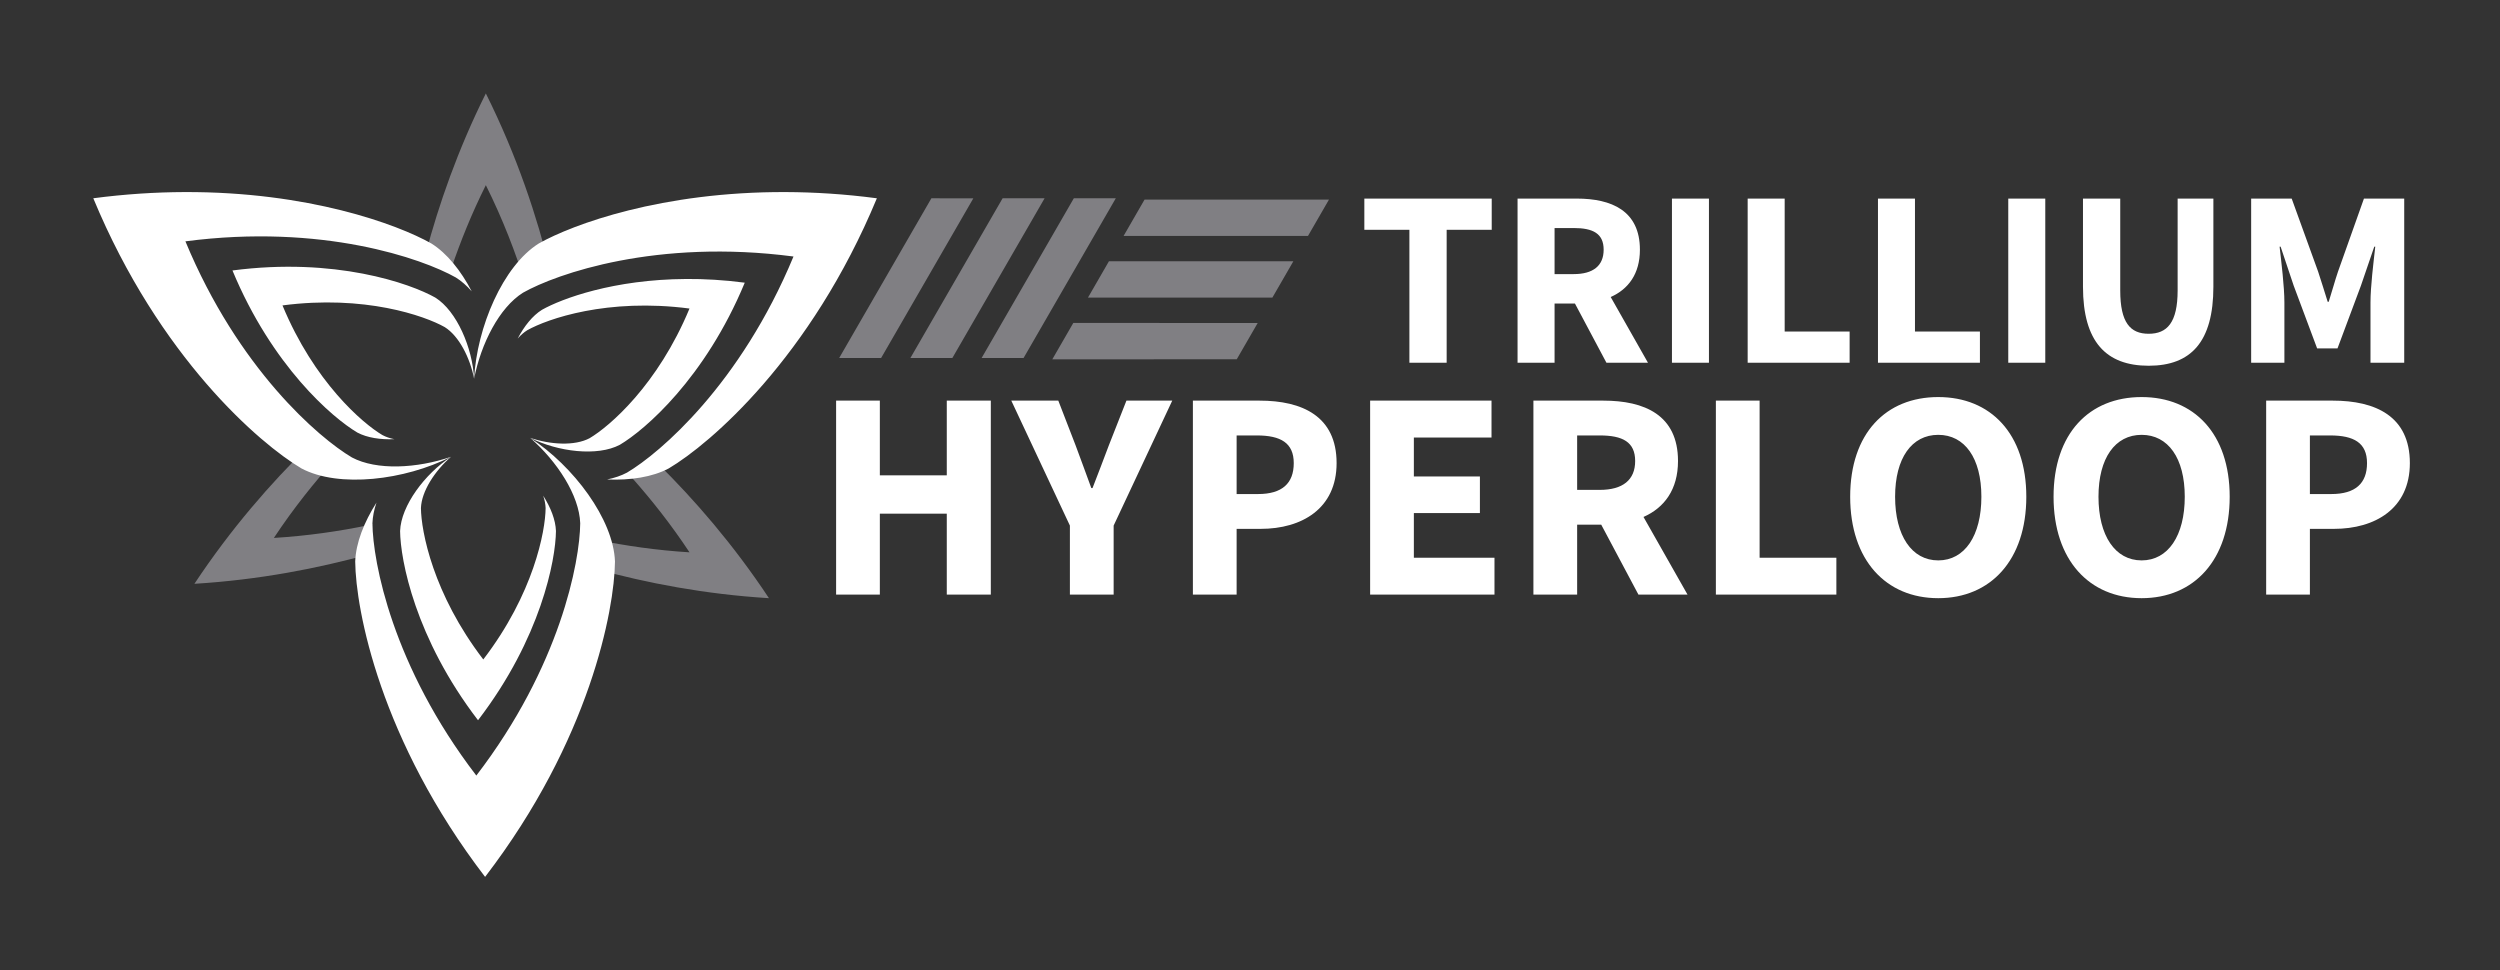 <?xml version="1.0" encoding="UTF-8" standalone="no"?>
<!-- Created with Inkscape (http://www.inkscape.org/) -->

<svg
   width="134mm"
   height="52mm"
   viewBox="0 0 134 52"
   version="1.1"
   id="svg1147"
   inkscape:version="1.1 (c4e8f9e, 2021-05-24)"
   sodipodi:docname="trilloop-full-path-purpbg.svg"
   xmlns:inkscape="http://www.inkscape.org/namespaces/inkscape"
   xmlns:sodipodi="http://sodipodi.sourceforge.net/DTD/sodipodi-0.dtd"
   xmlns="http://www.w3.org/2000/svg"
   xmlns:svg="http://www.w3.org/2000/svg">
  <rect x="0" y="0" width="134" height="52" fill="#333333" stroke="none"/>
  <sodipodi:namedview
     id="namedview1149"
     pagecolor="#4f2683"
     bordercolor="#666666"
     borderopacity="1.0"
     inkscape:pageshadow="2"
     inkscape:pageopacity="1"
     inkscape:pagecheckerboard="0"
     inkscape:document-units="mm"
     showgrid="false"
     inkscape:zoom="4.3994184"
     inkscape:cx="241.5092"
     inkscape:cy="89.216338"
     inkscape:window-width="3440"
     inkscape:window-height="1387"
     inkscape:window-x="0"
     inkscape:window-y="25"
     inkscape:window-maximized="1"
     inkscape:current-layer="layer5" />
  <defs
     id="defs1144" />
  <g
     inkscape:groupmode="layer"
     id="layer2"
     inkscape:label="Wordmark">
    <g
       inkscape:groupmode="layer"
       id="layer5"
       inkscape:label="WE">
      <path
         id="rect5213-1-2"
         style="fill:#807f83;fill-opacity:1;stroke:none;stroke-width:0.728;stroke-linejoin:round"
         d="m 57.558,10.627 -4.943,8.561 h 2.249 l 4.943,-8.56 z m -3.818,8.9e-4 -4.943,8.561 h 2.249 l 4.944,-8.56 z m -3.818,9e-4 -4.943,8.561 h 2.248 l 4.944,-8.56 z m 11.426,0.069 -1.124,1.948 9.885,-9e-4 1.124,-1.947 z m -1.91,3.307 -1.124,1.948 9.885,-9e-4 1.124,-1.947 z m -1.91,3.306 -1.124,1.948 9.885,-9e-4 1.124,-1.947 z" />
    </g>
    <g
       inkscape:groupmode="layer"
       id="layer6"
       inkscape:label="Team">
      <g
         aria-label="TRILLIUM "
         id="text4209-1-5"
         style="font-size:13.472px;line-height:1.25;letter-spacing:0px;stroke-width:0.459">
        <path
           id="path1868"
           style="font-weight:bold;font-family:'Source Sans Pro';-inkscape-font-specification:'Source Sans Pro Bold';text-align:end;text-anchor:end;stroke-width:1.736;fill:#ffffff"
           d="M 275.957 40.166 L 275.957 46.48 L 285.07 46.48 L 285.07 73.365 L 292.607 73.365 L 292.607 46.48 L 301.721 46.48 L 301.721 40.166 L 275.957 40.166 z M 306.947 40.166 L 306.947 73.365 L 314.434 73.365 L 314.434 61.4 L 318.557 61.4 L 324.922 73.365 L 333.324 73.365 L 325.787 60.076 C 329.351 58.498 331.695 55.392 331.695 50.504 C 331.695 42.611 325.941 40.166 318.914 40.166 L 306.947 40.166 z M 338.176 40.166 L 338.176 73.365 L 345.66 73.365 L 345.66 40.166 L 338.176 40.166 z M 353.49 40.166 L 353.49 73.365 L 374.113 73.365 L 374.113 67.051 L 360.977 67.051 L 360.977 40.166 L 353.49 40.166 z M 379.846 40.166 L 379.846 73.365 L 400.467 73.365 L 400.467 67.051 L 387.33 67.051 L 387.33 40.166 L 379.846 40.166 z M 406.199 40.166 L 406.199 73.365 L 413.686 73.365 L 413.686 40.166 L 406.199 40.166 z M 421.312 40.166 L 421.312 57.988 C 421.312 69.14 425.996 73.977 434.602 73.977 C 443.156 73.977 447.688 69.14 447.688 57.988 L 447.688 40.166 L 440.457 40.166 L 440.457 58.752 C 440.457 65.27 438.319 67.51 434.602 67.51 C 430.884 67.51 428.848 65.27 428.848 58.752 L 428.848 40.166 L 421.312 40.166 z M 455.328 40.166 L 455.328 73.365 L 462.051 73.365 L 462.051 61.195 C 462.051 57.936 461.438 53.1 461.082 49.893 L 461.287 49.893 L 463.934 57.785 L 468.67 70.463 L 472.795 70.463 L 477.529 57.785 L 480.229 49.893 L 480.432 49.893 C 480.075 53.1 479.465 57.936 479.465 61.195 L 479.465 73.365 L 486.287 73.365 L 486.287 40.166 L 478.141 40.166 L 472.896 54.934 C 472.235 56.869 471.674 59.006 471.012 61.043 L 470.809 61.043 C 470.147 59.006 469.535 56.869 468.873 54.934 L 463.527 40.166 L 455.328 40.166 z M 314.434 46.123 L 318.303 46.123 C 322.223 46.123 324.361 47.245 324.361 50.504 C 324.361 53.763 322.223 55.441 318.303 55.441 L 314.434 55.441 L 314.434 46.123 z M 392.037 80.311 C 381.446 80.311 374.225 87.653 374.225 100.471 C 374.225 113.288 381.446 120.99 392.037 120.99 C 402.628 120.99 409.85 113.288 409.85 100.471 C 409.85 87.713 402.628 80.311 392.037 80.311 z M 433.174 80.311 C 422.583 80.311 415.361 87.653 415.361 100.471 C 415.361 113.288 422.583 120.99 433.174 120.99 C 443.765 120.99 450.986 113.288 450.986 100.471 C 450.986 87.713 443.765 80.311 433.174 80.311 z M 169.115 81.033 L 169.115 120.268 L 177.961 120.268 L 177.961 103.9 L 191.5 103.9 L 191.5 120.268 L 200.406 120.268 L 200.406 81.033 L 191.5 81.033 L 191.5 96.137 L 177.961 96.137 L 177.961 81.033 L 169.115 81.033 z M 204.549 81.033 L 216.402 106.307 L 216.402 120.268 L 225.25 120.268 L 225.25 106.307 L 237.104 81.033 L 227.836 81.033 L 224.287 90.059 C 223.204 93.007 222.12 95.716 220.977 98.725 L 220.736 98.725 C 219.653 95.716 218.63 93.007 217.547 90.059 L 214.057 81.033 L 204.549 81.033 z M 241.279 81.033 L 241.279 120.268 L 250.125 120.268 L 250.125 106.969 L 255 106.969 C 263.304 106.969 270.346 102.877 270.346 93.67 C 270.346 84.162 263.365 81.033 254.76 81.033 L 241.279 81.033 z M 277.127 81.033 L 277.127 120.268 L 302.281 120.268 L 302.281 112.807 L 285.973 112.807 L 285.973 103.779 L 299.332 103.779 L 299.332 96.377 L 285.973 96.377 L 285.973 88.494 L 301.68 88.494 L 301.68 81.033 L 277.127 81.033 z M 310.154 81.033 L 310.154 120.268 L 319 120.268 L 319 106.127 L 323.875 106.127 L 331.396 120.268 L 341.326 120.268 L 332.42 104.562 C 336.632 102.697 339.4 99.025 339.4 93.248 C 339.4 83.921 332.599 81.033 324.295 81.033 L 310.154 81.033 z M 347.059 81.033 L 347.059 120.268 L 371.432 120.268 L 371.432 112.807 L 355.906 112.807 L 355.906 81.033 L 347.059 81.033 z M 458.363 81.033 L 458.363 120.268 L 467.209 120.268 L 467.209 106.969 L 472.084 106.969 C 480.388 106.969 487.428 102.877 487.428 93.67 C 487.428 84.162 480.447 81.033 471.842 81.033 L 458.363 81.033 z M 392.037 87.953 C 397.393 87.953 400.762 92.648 400.762 100.471 C 400.762 108.354 397.393 113.348 392.037 113.348 C 386.681 113.348 383.311 108.354 383.311 100.471 C 383.311 92.648 386.681 87.953 392.037 87.953 z M 433.174 87.953 C 438.53 87.953 441.898 92.648 441.898 100.471 C 441.898 108.354 438.53 113.348 433.174 113.348 C 427.818 113.348 424.447 108.354 424.447 100.471 C 424.447 92.648 427.818 87.953 433.174 87.953 z M 250.125 88.074 L 254.217 88.074 C 259.031 88.074 261.68 89.578 261.68 93.67 C 261.68 97.762 259.333 99.928 254.459 99.928 L 250.125 99.928 L 250.125 88.074 z M 319 88.074 L 323.574 88.074 C 328.208 88.074 330.734 89.397 330.734 93.248 C 330.734 97.099 328.208 99.086 323.574 99.086 L 319 99.086 L 319 88.074 z M 467.209 88.074 L 471.301 88.074 C 476.115 88.074 478.764 89.578 478.764 93.67 C 478.764 97.762 476.415 99.928 471.541 99.928 L 467.209 99.928 L 467.209 88.074 z "
           transform="scale(0.265)" />
      </g>
      <g
         aria-label="HYPERLOOP"
         id="text11476-4"
         style="font-size:15.922px;line-height:1.25;stroke-width:0.459" />
    </g>
  </g>
  <g
     inkscape:label="Trillium"
     inkscape:groupmode="layer"
     id="layer1">
    <g
       inkscape:groupmode="layer"
       id="layer4"
       inkscape:label="Gray">
      <path
         id="path1600-3-5-0-91"
         style="fill:#807f83;fill-opacity:1;fill-rule:nonzero;stroke-width:0.85"
         d="M 98.268 18.898 C 92.591 30.282 88.729 41.414 86.113 51.289 L 91.289 54.277 C 93.12 48.878 95.397 43.208 98.268 37.451 C 101.722 44.379 104.321 51.181 106.301 57.527 L 111.277 54.656 C 108.68 43.986 104.601 31.599 98.268 18.898 z M 62.361 90.299 C 54.813 97.676 46.688 106.955 39.324 118.082 C 52.456 117.28 64.409 114.938 74.482 112.143 L 74.482 106.234 C 68.614 107.449 62.204 108.389 55.393 108.805 C 59.365 102.802 63.613 97.508 67.812 92.859 L 62.361 92.859 L 62.361 90.299 z M 133.066 93.771 L 127.92 96.742 C 131.831 101.156 135.768 106.132 139.463 111.715 C 132.786 111.307 126.52 110.386 120.746 109.207 L 120.746 115.154 C 130.74 117.904 142.562 120.198 155.531 120.99 C 148.353 110.143 140.452 101.058 133.066 93.771 z M 75.445 106.037 C 75.382 106.051 75.317 106.063 75.254 106.076 L 75.447 106.076 C 75.447 106.064 75.445 106.049 75.445 106.037 z "
         transform="scale(0.265)" />
    </g>
    <g
       inkscape:groupmode="layer"
       id="layer3"
       inkscape:label="Purple">
      <path
         id="path1600-3-7-2-3-28"
         style="fill:#ffffff;fill-opacity:1;fill-rule:nonzero;stroke-width:0.279"
         d="M 9.881,10.295 C 8.349,10.301 6.718,10.401 5,10.627 c 3.539,8.535 8.93,13.164 11.157,14.48 2.008,1.065 5.549,0.63 8.015,-0.622 -1.823,0.624 -3.983,0.738 -5.308,0.035 -1.782,-1.053 -6.095,-4.756 -8.926,-11.584 7.329,-0.962 12.692,0.921 14.495,1.938 0.302,0.189 0.587,0.442 0.852,0.743 -0.58,-1.109 -1.322,-2.039 -2.166,-2.568 C 21.287,12.017 16.519,10.269 9.881,10.295 Z m 14.291,14.19 c -1.39,0.906 -2.678,2.615 -2.727,3.978 0.016,1.552 0.804,5.742 4.177,10.142 3.373,-4.399 4.161,-8.589 4.177,-10.142 -0.021,-0.598 -0.282,-1.261 -0.684,-1.895 0.077,0.228 0.122,0.452 0.13,0.666 -0.013,1.242 -0.643,4.594 -3.341,8.113 -2.699,-3.52 -3.329,-6.871 -3.342,-8.113 0.032,-0.899 0.74,-1.988 1.611,-2.748 z M 42.119,10.295 c -6.638,-0.026 -11.407,1.722 -13.238,2.754 -1.926,1.206 -3.32,4.49 -3.469,7.252 0.372,-1.891 1.352,-3.818 2.624,-4.614 1.803,-1.016 7.166,-2.9 14.495,-1.938 -2.831,6.828 -7.144,10.53 -8.926,11.584 -0.315,0.167 -0.676,0.288 -1.069,0.367 1.25,0.052 2.426,-0.125 3.307,-0.592 2.227,-1.317 7.618,-5.945 11.157,-14.48 C 45.282,10.401 43.651,10.301 42.119,10.295 Z M 25.413,20.301 c -0.089,-1.657 -0.926,-3.627 -2.082,-4.351 -1.352,-0.762 -5.375,-2.175 -10.871,-1.453 2.123,5.121 5.358,7.898 6.694,8.688 0.528,0.28 1.234,0.386 1.984,0.355 -0.236,-0.047 -0.452,-0.12 -0.641,-0.22 -1.069,-0.632 -3.657,-2.854 -5.356,-6.95 4.397,-0.577 7.615,0.553 8.697,1.163 0.763,0.478 1.352,1.634 1.575,2.768 z m 11.349,-5.347 c -3.864,0.024 -6.637,1.045 -7.714,1.652 -0.507,0.317 -0.952,0.876 -1.3,1.541 0.159,-0.181 0.33,-0.333 0.512,-0.446 1.082,-0.61 4.299,-1.74 8.697,-1.163 -1.699,4.097 -4.286,6.318 -5.355,6.95 -0.795,0.422 -2.091,0.353 -3.185,-0.021 1.48,0.751 3.604,1.012 4.808,0.373 1.336,-0.79 4.571,-3.567 6.694,-8.688 -1.117,-0.147 -2.172,-0.205 -3.157,-0.199 z m -8.346,8.514 c 1.452,1.267 2.63,3.08 2.684,4.58 -0.021,2.07 -1.072,7.656 -5.569,13.522 -4.498,-5.866 -5.548,-11.452 -5.569,-13.522 0.013,-0.356 0.089,-0.73 0.217,-1.109 -0.67,1.057 -1.105,2.164 -1.14,3.16 0.027,2.587 1.34,9.57 6.962,16.902 5.622,-7.332 6.935,-14.315 6.962,-16.902 -0.082,-2.271 -2.229,-5.12 -4.546,-6.63 z" />
    </g>
  </g>
</svg>
